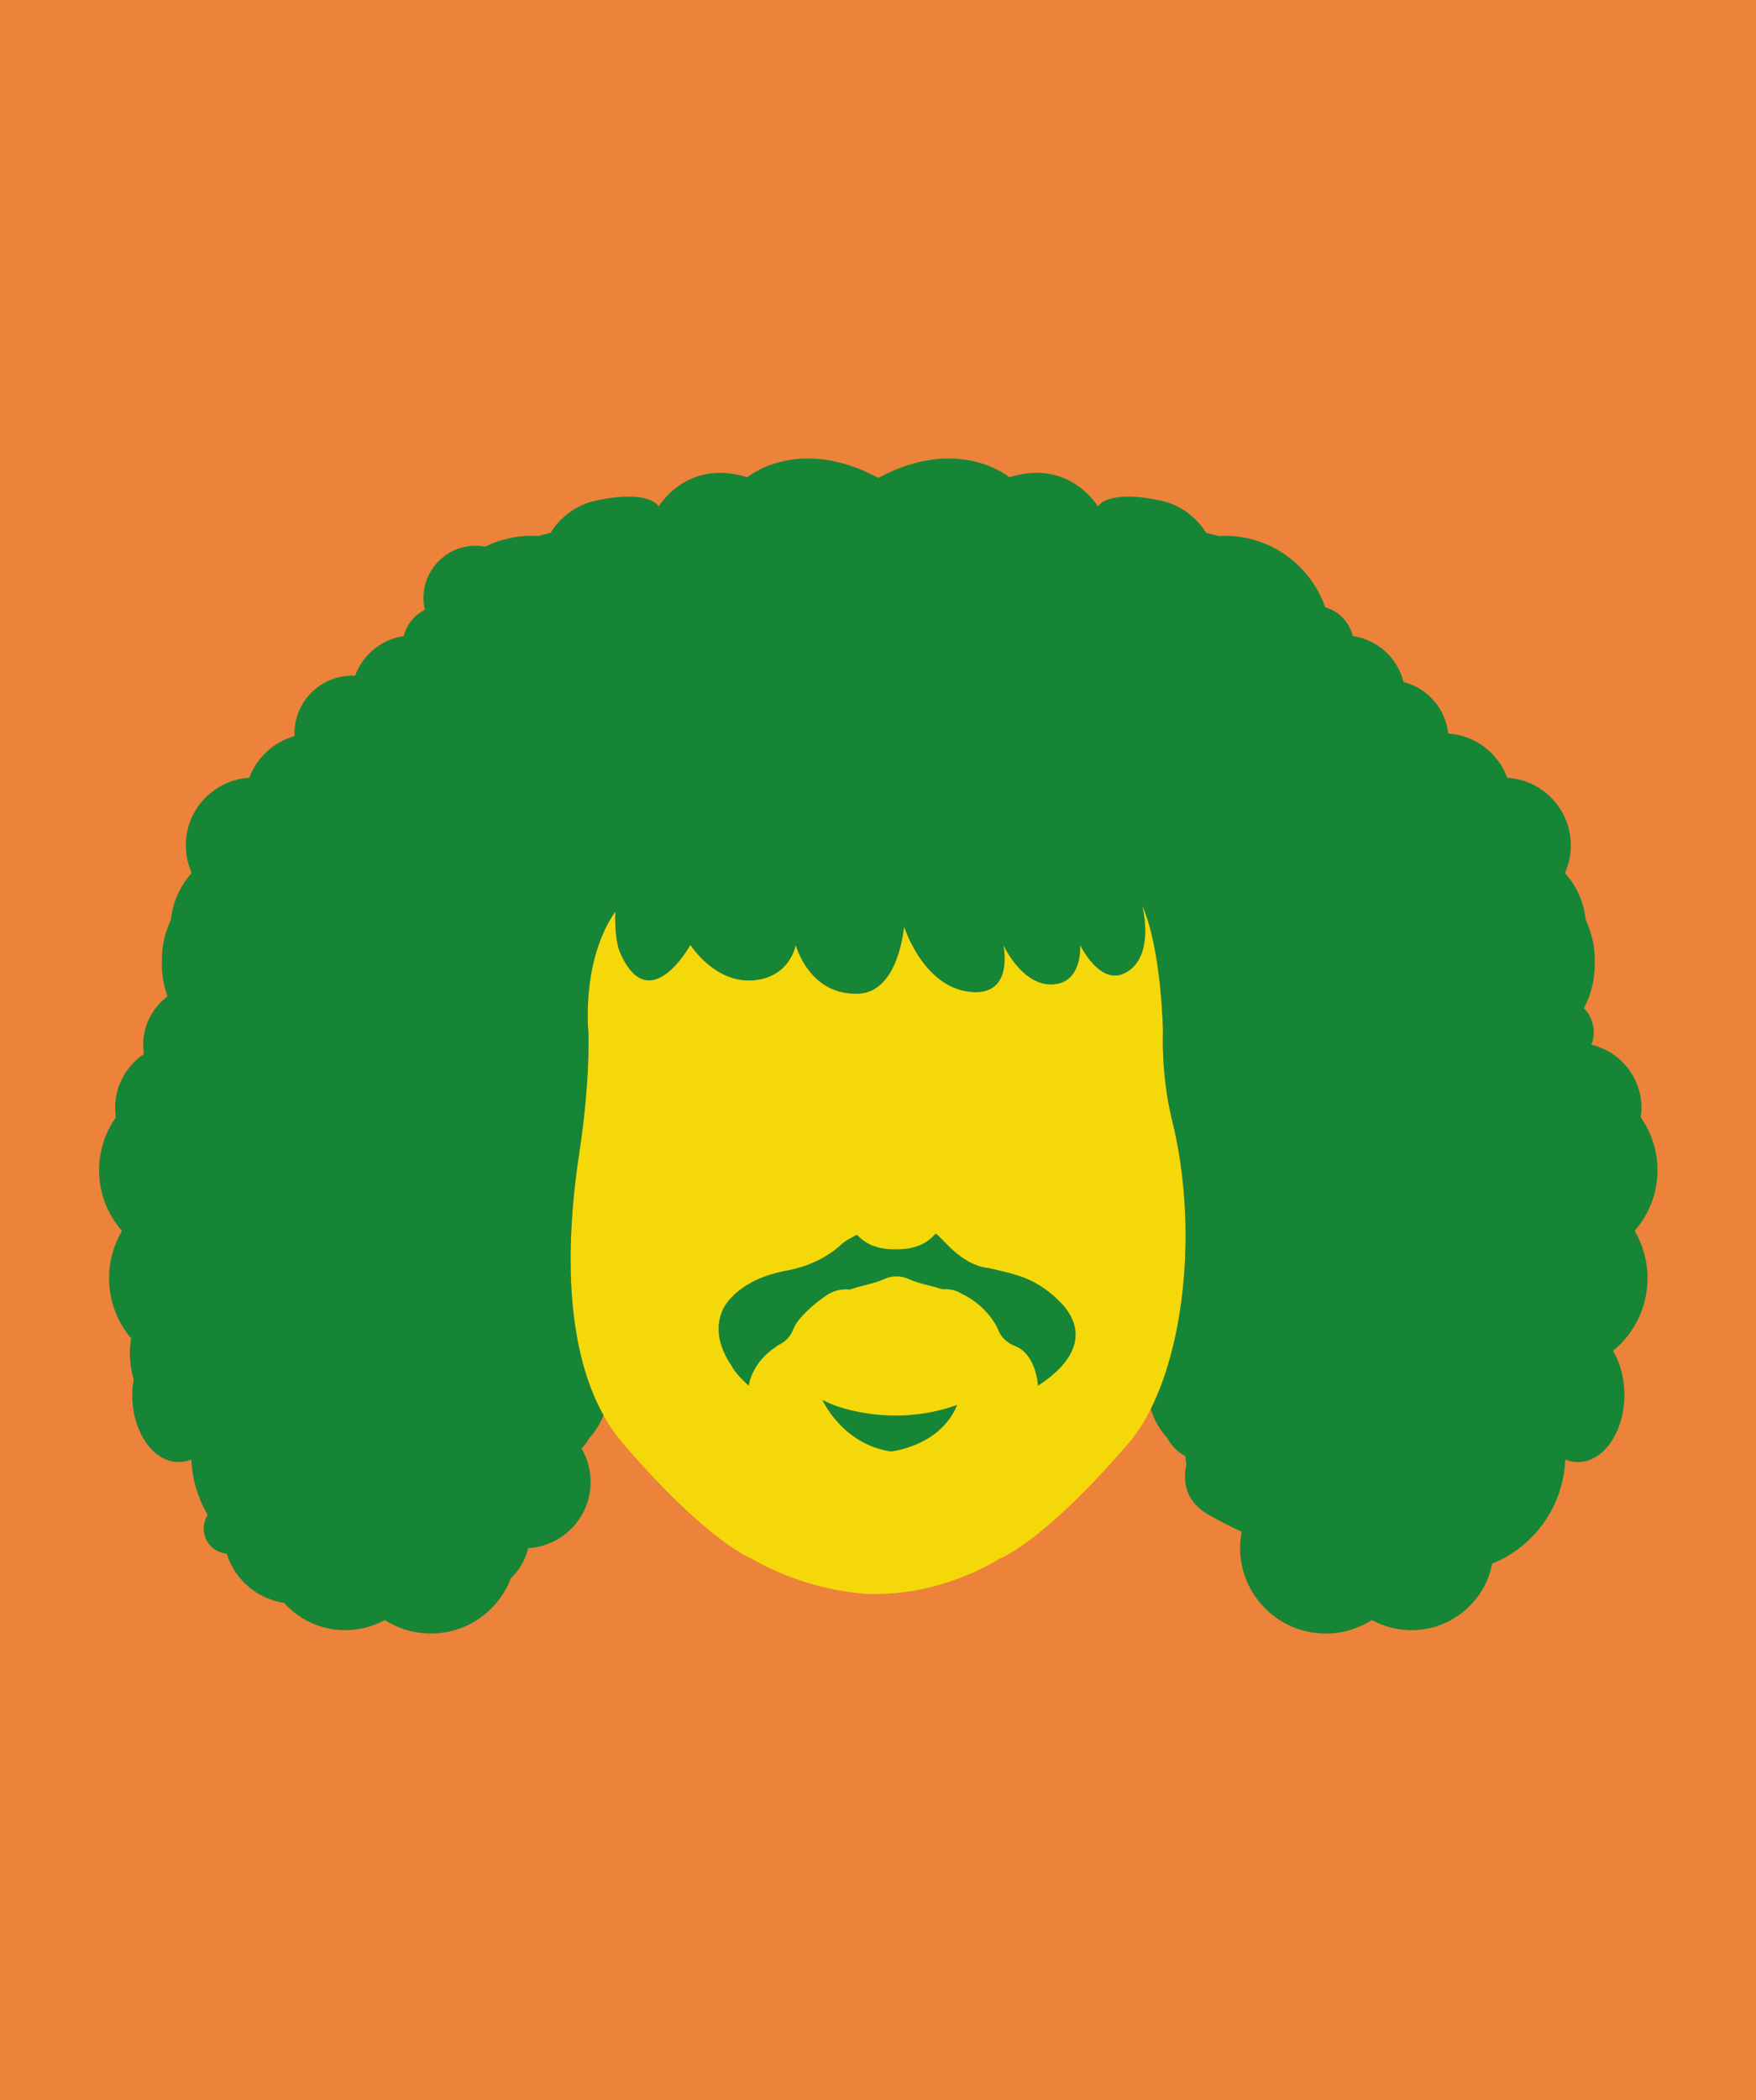 <?xml version="1.0" encoding="utf-8"?>
<!-- Generator: Adobe Illustrator 16.0.0, SVG Export Plug-In . SVG Version: 6.00 Build 0)  -->
<!DOCTYPE svg PUBLIC "-//W3C//DTD SVG 1.1//EN" "http://www.w3.org/Graphics/SVG/1.1/DTD/svg11.dtd">
<svg version="1.1" id="Camada_1" xmlns="http://www.w3.org/2000/svg" xmlns:xlink="http://www.w3.org/1999/xlink" x="0px" y="0px"
	 width="256px" height="306px" viewBox="0 0 256 306" enable-background="new 0 0 256 306" xml:space="preserve">
<rect y="0" fill="#ED823A" width="256" height="306"/>
<g>
	<path fill="#F4D809" d="M166.507,131.918c2.856,6.39,3.042,18.421,3.042,18.421s-0.326,6.2,1.331,12.914
		c4.231,17.104,1.392,38.042-6.362,47.043c-12.646,14.686-18.897,16.862-18.897,16.862s-6.849,4.521-16.183,5.035
		c-2.581,0.138-3.554,0-3.554,0c-9.318-0.737-16.18-5.035-16.18-5.035s-6.256-2.178-18.902-16.862
		c-7.748-9.001-9.009-24.865-6.359-42.281c1.656-10.928,1.33-17.676,1.33-17.676s-1.088-10.282,3.922-17.514
		c0,0-0.159,3.986,0.682,5.922c4.256,9.805,10.264-1.068,10.264-1.068s3.54,5.555,9.064,5.162c5.523-0.393,6.295-5.162,6.295-5.162
		s1.963,7.438,9.199,7.095c5.85-0.274,6.599-9.781,6.599-9.781s2.703,8.651,9.438,9.501c6.738,0.853,5.037-6.813,5.037-6.813
		s2.707,5.965,7.164,5.747c4.459-0.21,4.021-5.747,4.021-5.747s2.824,5.886,6.436,4.139
		C168.566,139.562,166.507,131.918,166.507,131.918z"/>
	<path fill="#168536" d="M240.186,186.229c0-2.521-0.689-4.867-1.879-6.895c2.069-2.359,3.33-5.441,3.33-8.823
		c0-2.88-0.908-5.53-2.445-7.714c0.065-0.449,0.113-0.904,0.113-1.365c0-4.486-3.121-8.229-7.297-9.209
		c0.206-0.562,0.336-1.155,0.336-1.79c0-1.374-0.548-2.619-1.429-3.546c1.009-1.916,1.584-4.099,1.584-6.41
		c0-0.188-0.021-0.371-0.026-0.555c0.08-2.099-0.507-4.148-1.298-5.903c-0.26-2.591-1.352-4.93-2.987-6.773
		c0-0.056,0.004-0.113,0.004-0.169c0.517-1.201,0.811-2.519,0.811-3.91c0-5.249-4.096-9.524-9.266-9.847
		c-1.321-3.573-4.641-6.174-8.604-6.444c-0.393-3.649-3.035-6.615-6.515-7.5c-0.863-3.498-3.774-6.182-7.401-6.697
		c-0.486-2.032-2.029-3.625-4.025-4.202c-2.117-6.062-7.867-10.41-14.646-10.41c-0.283,0-0.562,0.024-0.843,0.041
		c-1.345-0.343-1.882-0.482-1.882-0.482s-1.996-3.697-6.592-4.683c-7.97-1.701-9.168,0.854-9.168,0.854s-4.104-7.028-12.914-4.262
		c0,0-7.352-6.212-19.104,0.093c-11.747-6.305-19.096-0.093-19.096-0.093c-8.81-2.768-12.917,4.26-12.917,4.26
		s-1.197-2.555-9.167-0.854c-4.593,0.983-6.587,4.683-6.587,4.683s-0.539,0.141-1.886,0.482c-0.278-0.017-0.558-0.041-0.842-0.041
		c-2.446,0-4.756,0.571-6.812,1.582c-0.447-0.082-0.913-0.131-1.385-0.131c-4.205,0-7.615,3.405-7.615,7.616
		c0,0.597,0.074,1.172,0.199,1.728c-1.514,0.751-2.661,2.128-3.066,3.814c-3.293,0.474-5.988,2.744-7.097,5.781
		c-0.136-0.006-0.269-0.018-0.405-0.018c-4.658,0-8.434,3.772-8.434,8.433c0,0.125,0.011,0.248,0.018,0.375
		c-3.051,0.86-5.51,3.123-6.602,6.073c-5.166,0.321-9.258,4.598-9.258,9.847c0,1.393,0.29,2.709,0.805,3.91c0,0.056,0,0.113,0,0.169
		c-1.634,1.845-2.721,4.184-2.984,6.773c-0.794,1.755-1.377,3.806-1.297,5.903c-0.009,0.184-0.026,0.365-0.026,0.555
		c0,1.65,0.306,3.228,0.835,4.696c-2.152,1.609-3.553,4.176-3.553,7.071c0,0.45,0.04,0.898,0.109,1.336
		c-2.53,1.698-4.197,4.571-4.197,7.854c0,0.463,0.045,0.918,0.105,1.365c-1.533,2.184-2.441,4.834-2.441,7.715
		c0,3.381,1.264,6.465,3.333,8.822c-1.187,2.024-1.877,4.371-1.877,6.895c0,3.348,1.216,6.397,3.214,8.774
		c-0.109,0.702-0.186,1.415-0.186,2.146c0,1.33,0.203,2.611,0.555,3.824c-0.119,0.729-0.206,1.476-0.206,2.252
		c0,5.412,3.035,9.801,6.773,9.801c0.64,0,1.257-0.141,1.847-0.377c0.109,2.943,0.973,5.697,2.386,8.072
		c-0.368,0.58-0.593,1.262-0.593,2.002c0,1.926,1.481,3.483,3.363,3.65c1.154,3.75,4.385,6.572,8.354,7.166
		c2.196,2.438,5.367,3.977,8.906,3.977c2.09,0,4.061-0.539,5.771-1.479c1.941,1.24,4.248,1.969,6.723,1.969
		c5.336,0,9.881-3.351,11.668-8.06c1.23-1.161,2.116-2.674,2.506-4.379c5.088-0.288,9.117-4.493,9.117-9.648
		c0-1.774-0.485-3.438-1.327-4.872c0.468-0.466,0.845-0.979,1.135-1.519c0.881-0.967,1.582-2.092,2.081-3.312
		c-5.198-9.308-5.832-23.176-3.545-38.204c1.656-10.928,1.33-17.676,1.33-17.676s-1.088-10.282,3.922-17.514
		c0,0-0.159,3.986,0.682,5.922c4.256,9.805,10.264-1.068,10.264-1.068s3.54,5.555,9.064,5.162c5.523-0.393,6.295-5.162,6.295-5.162
		s1.963,7.438,9.199,7.095c5.85-0.274,6.599-9.781,6.599-9.781s2.703,8.651,9.438,9.501c6.736,0.853,5.035-6.813,5.035-6.813
		s2.707,5.965,7.166,5.747c4.457-0.21,4.022-5.747,4.022-5.747s2.824,5.886,6.433,4.139c4.674-2.255,2.613-9.898,2.613-9.898
		c2.855,6.39,3.042,18.421,3.042,18.421s-0.325,6.2,1.331,12.914c3.573,14.448,2.098,31.639-3.119,42.051
		c0.494,1.592,1.323,3.026,2.418,4.229c0.549,1.023,1.391,1.966,2.637,2.646c0.021,0.418,0.068,0.817,0.141,1.221
		c-0.396,1.67-0.639,5.137,3.285,7.33c2.301,1.289,3.801,2.018,4.773,2.435c-0.148,0.768-0.229,1.55-0.229,2.354
		c0,6.897,5.595,12.49,12.49,12.49c2.479,0,4.777-0.729,6.722-1.97c1.717,0.938,3.681,1.479,5.771,1.479
		c5.838,0,10.701-4.174,11.771-9.697c6.068-2.456,10.387-8.293,10.645-15.172c0.588,0.238,1.207,0.377,1.851,0.377
		c3.737,0,6.771-4.387,6.771-9.801c0-2.449-0.627-4.686-1.654-6.408C238.221,194.316,240.186,190.503,240.186,186.229z"/>
	<path fill="#168536" d="M121.401,204.657c-0.535-0.218-1.021-0.444-1.491-0.675h-0.012c0,0,2.862,6.42,9.967,7.498
		c0,0,7.195-0.698,9.684-6.789C129.857,208.209,121.401,204.657,121.401,204.657z"/>
	<path fill="#168536" d="M155.359,190.596c0,0-2.123-2.77-5.672-4.283c-1.959-0.84-5.578-1.551-5.588-1.556
		c-4.178-0.47-6.82-4.616-7.707-5.021c-1.065,1.209-2.604,2.283-5.588,2.283h-0.434c-2.848,0-4.374-0.979-5.437-2.121
		c-0.668,0.383-1.513,0.713-2.285,1.426c-3.155,2.912-7.122,3.658-8.034,3.812c-0.242,0.054-0.379,0.064-0.379,0.064
		c-0.215,0.066-0.477,0.127-0.763,0.188c-6.256,1.479-7.997,5.209-7.997,5.209c-1.566,3.163-0.279,6.273,1.191,8.432
		c0.485,0.934,1.258,1.705,1.916,2.324c0.356,0.357,0.586,0.557,0.586,0.557s0.273-3.276,4.027-5.729
		c0.072-0.066,0.165-0.13,0.273-0.187c2.083-1.102,1.937-2.13,2.646-3.212c0.445-0.679,1.895-2.37,4.422-4.081
		c1.189-0.812,2.453-0.895,3.375-0.813c1.533-0.557,3.42-0.811,5.107-1.572c1.008-0.455,2.342-0.455,3.35,0
		c1.648,0.746,3.48,1.009,4.994,1.529c1.758-0.119,2.717,0.594,2.717,0.594c3.062,1.429,4.477,3.627,4.947,4.347
		c0.714,1.082,0.562,2.112,2.646,3.212c3.434,1.088,3.652,5.912,3.652,5.912s0.033-0.016,0.083-0.061
		C152.152,201.303,159.984,196.678,155.359,190.596z"/>
</g>
</svg>
